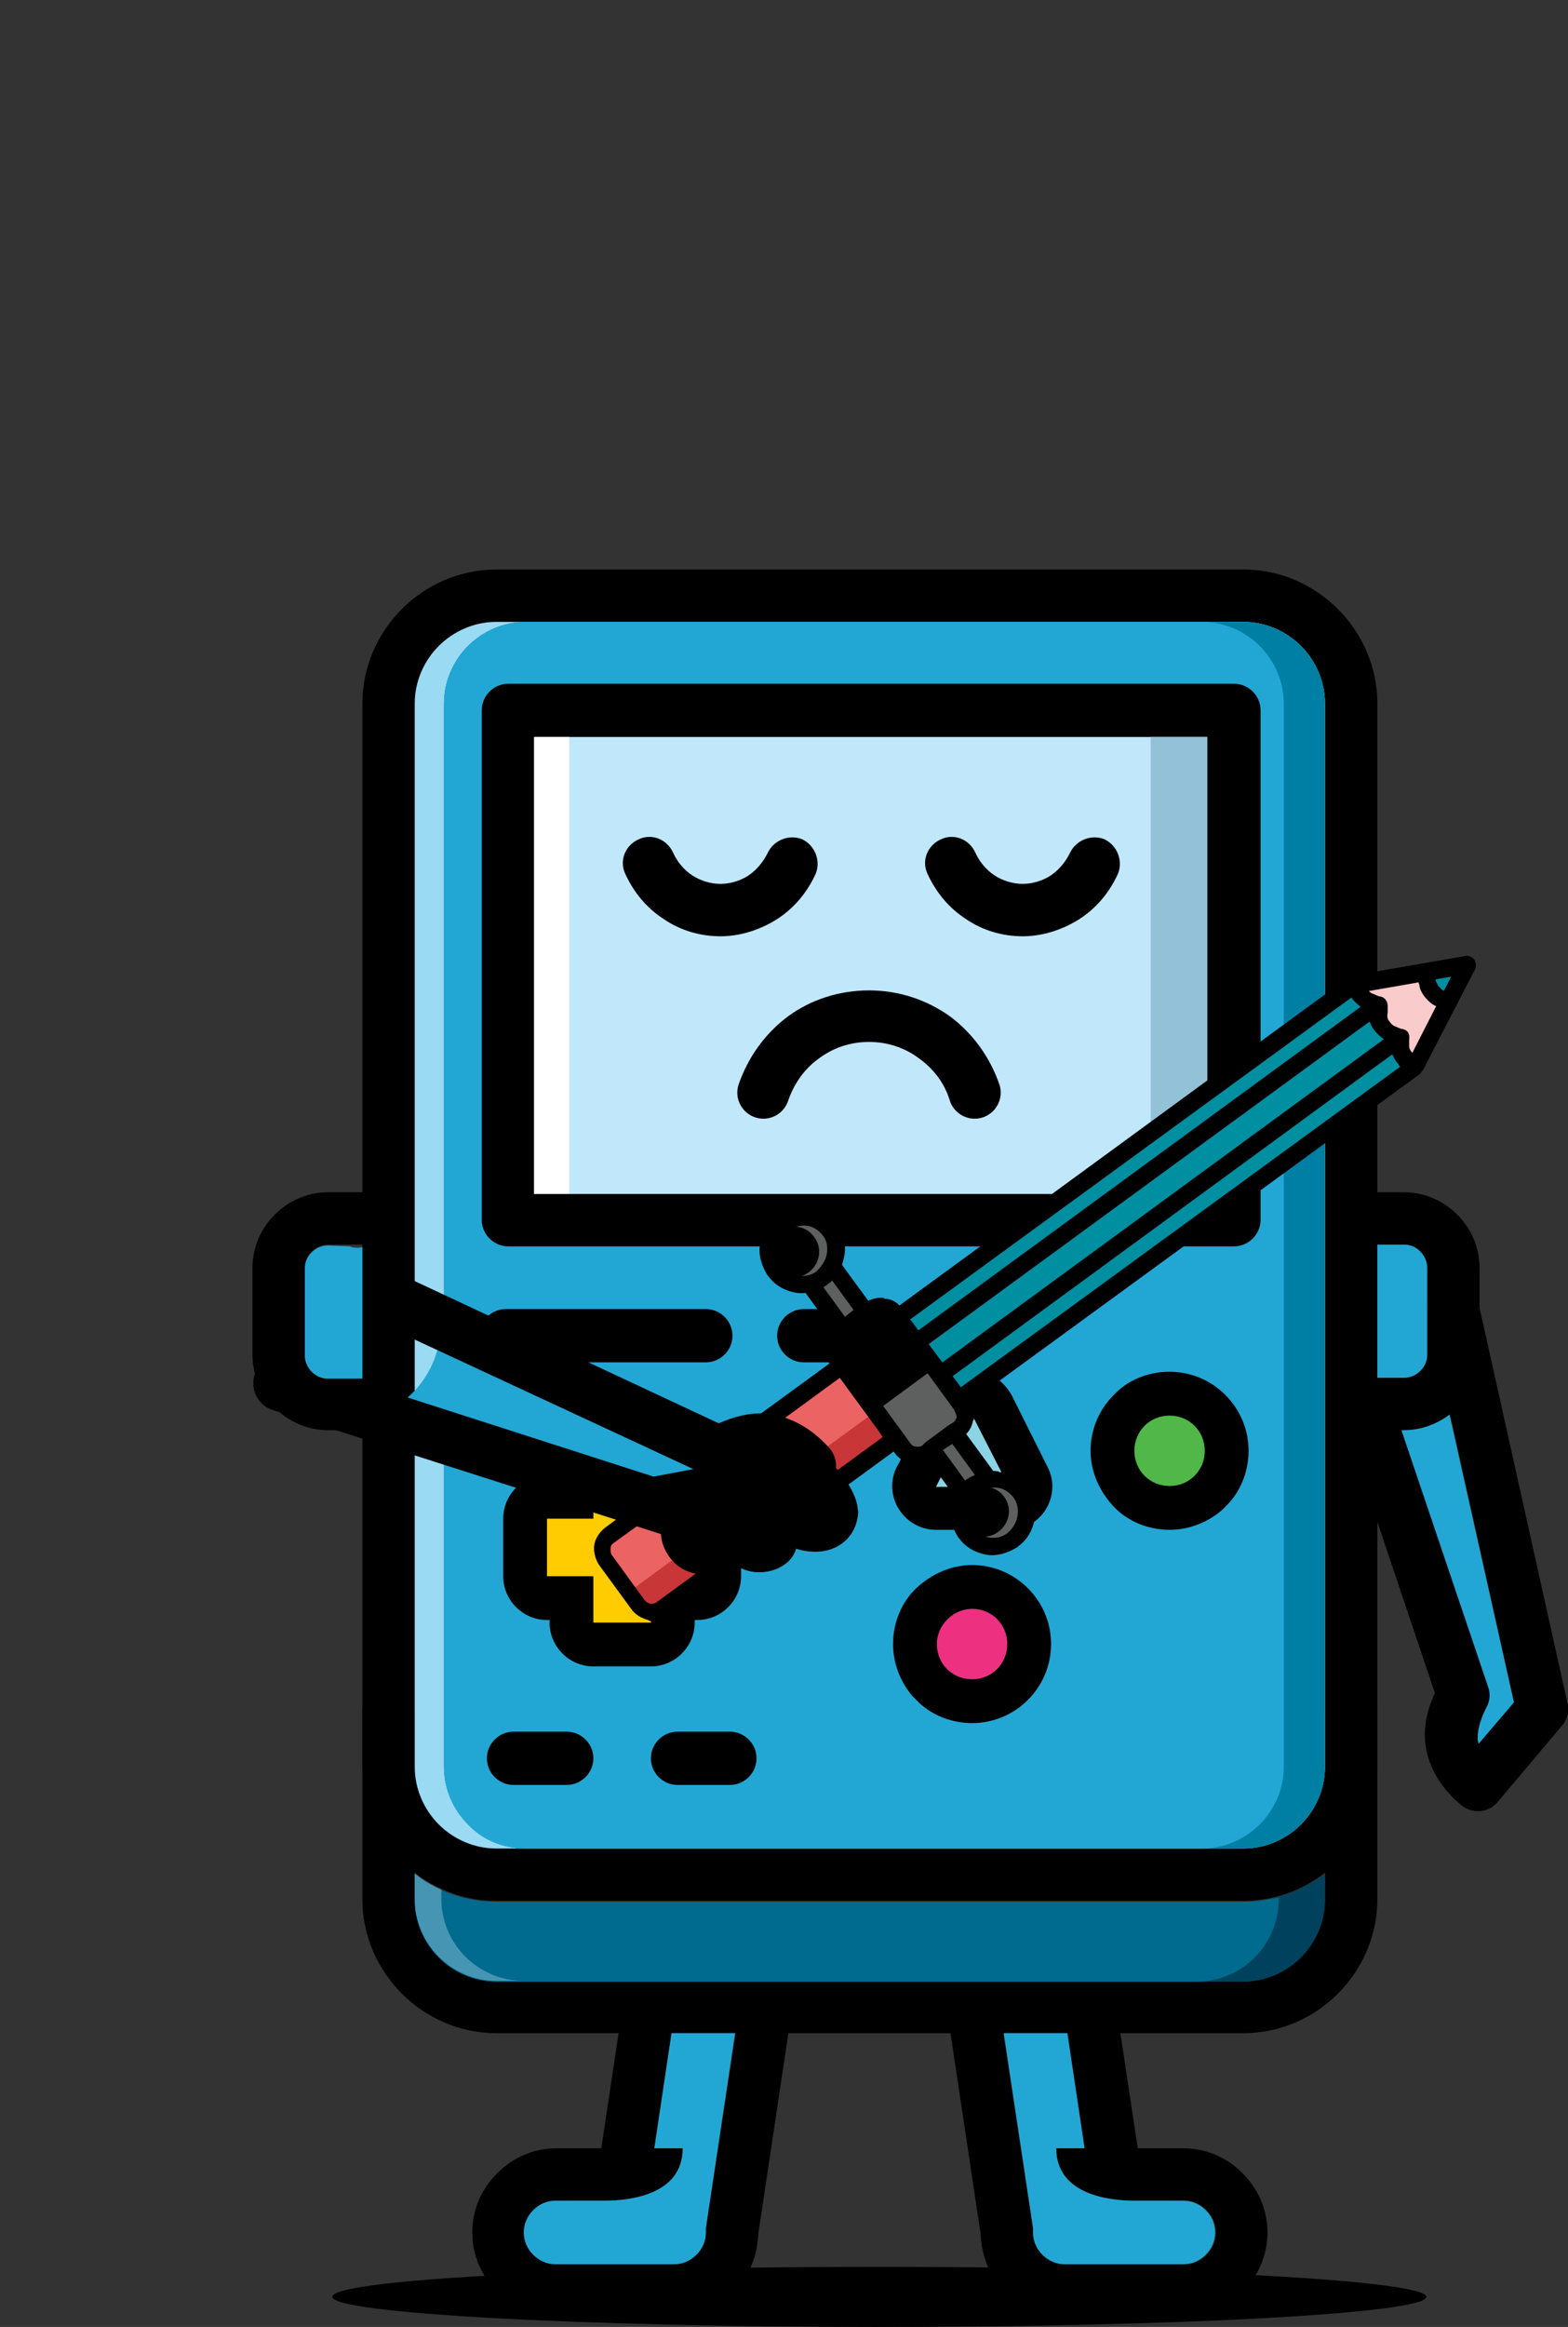 <?xml version="1.0" encoding="utf-8"?>
<!-- Generator: Adobe Illustrator 25.2.1, SVG Export Plug-In . SVG Version: 6.00 Build 0)  -->
<svg version="1.1" id="Layer_1" xmlns="http://www.w3.org/2000/svg" xmlns:xlink="http://www.w3.org/1999/xlink" x="0px" y="0px"
	 viewBox="0 0 182.6 270.9" style="enable-background:new 0 0 182.6 270.9;" xml:space="preserve">
<rect x="0" y="0" width="182.6" height="270.9" fill="#333333" stroke="none"/>
<style type="text/css">
	.st0{fill-rule:evenodd;clip-rule:evenodd;fill:#000001;}
	.st1{fill-rule:evenodd;clip-rule:evenodd;fill:#9ADAF2;}
	.st2{fill-rule:evenodd;clip-rule:evenodd;fill:#007FA5;}
	.st3{fill-rule:evenodd;clip-rule:evenodd;fill:#22A7D4;}
	.st4{fill-rule:evenodd;clip-rule:evenodd;fill:#00425D;}
	.st5{fill-rule:evenodd;clip-rule:evenodd;fill:#006B8E;}
	.st6{fill-rule:evenodd;clip-rule:evenodd;fill:#C0E7FA;stroke:#231F20;stroke-width:0.5;stroke-miterlimit:2.613;}
	.st7{fill-rule:evenodd;clip-rule:evenodd;fill:#FFCC02;}
	.st8{fill-rule:evenodd;clip-rule:evenodd;fill:#8BD4E6;}
	.st9{fill-rule:evenodd;clip-rule:evenodd;fill:#ED3180;}
	.st10{fill-rule:evenodd;clip-rule:evenodd;fill:#50B748;}
	.st11{fill-rule:evenodd;clip-rule:evenodd;fill:#C83637;}
	.st12{fill-rule:evenodd;clip-rule:evenodd;fill:#EB6363;}
	.st13{fill-rule:evenodd;clip-rule:evenodd;fill:#FFFFFF;}
	.st14{fill-rule:evenodd;clip-rule:evenodd;fill:#93C1D7;}
	.st15{fill-rule:evenodd;clip-rule:evenodd;fill:#4695B2;}
	.st16{fill-rule:evenodd;clip-rule:evenodd;fill:#008EA1;}
	.st17{fill-rule:evenodd;clip-rule:evenodd;fill:#FACBCB;}
	.st18{fill-rule:evenodd;clip-rule:evenodd;fill:#5E5F5F;}
</style>
<path class="st0" d="M102.4,263.9c35.2,0,63.7,1.6,63.7,3.5s-28.5,3.5-63.7,3.5s-63.7-1.6-63.7-3.5
	C38.7,265.4,67.2,263.9,102.4,263.9z"/>
<path class="st0" d="M57.8,66.3h87c4.3,0,8.2,1.8,11,4.6c2.8,2.8,4.6,6.7,4.6,11v123.8c0,4.3-1.8,8.2-4.6,11l0,0
	c-2.8,2.8-6.7,4.6-11,4.6h-87c-4.3,0-8.2-1.8-11-4.6s-4.6-6.7-4.6-11V81.9c0-4.3,1.8-8.2,4.6-11l0,0C49.6,68.1,53.5,66.3,57.8,66.3
	L57.8,66.3z M144.8,72.4h-87c-2.6,0-5,1.1-6.7,2.8l0,0c-1.7,1.7-2.8,4.1-2.8,6.7v123.8c0,2.6,1.1,5,2.8,6.7s4.1,2.8,6.7,2.8h87
	c2.6,0,5-1.1,6.7-2.8s2.8-4.1,2.8-6.7V81.9c0-2.6-1.1-5-2.8-6.7C149.8,73.5,147.4,72.4,144.8,72.4z"/>
<path class="st0" d="M160.4,198.8v22.3c0,4.3-1.8,8.2-4.6,11s-6.7,4.6-11,4.6h-87c-4.3,0-8.2-1.8-11-4.6s-4.6-6.7-4.6-11v-22.3h6.1
	v22.3c0,2.6,1.1,5,2.8,6.7s4.1,2.8,6.7,2.8h87c2.6,0,5-1.1,6.7-2.8s2.8-4.1,2.8-6.7v-22.3H160.4z"/>
<path class="st0" d="M157.3,160.4h6.2c0.7,0,1.4-0.3,1.9-0.8s0.8-1.1,0.8-1.9v-10.1c0-0.7-0.3-1.4-0.8-1.9l0,0
	c-0.5-0.5-1.1-0.8-1.9-0.8h-6.2v-6.1h6.2c2.4,0,4.6,1,6.2,2.6l0,0c1.6,1.6,2.6,3.8,2.6,6.2v10.1c0,2.4-1,4.6-2.6,6.2
	c-1.6,1.6-3.8,2.6-6.2,2.6h-6.2V160.4z"/>
<path class="st0" d="M156.1,164.4c-0.5-1.6,0.3-3.3,1.9-3.9c1.6-0.5,3.3,0.3,3.9,1.9l11.4,33.9c0.3,0.8,0.2,1.7-0.2,2.4
	c-0.8,1.6-1.1,2.9-1,3.9l0.1,0.3l4.1-4.8l-10-45c-0.4-1.6,0.7-3.3,2.3-3.6c1.6-0.4,3.3,0.7,3.6,2.3l10.3,46.3c0.3,0.9,0.1,2-0.6,2.8
	l-7.5,8.9c-1.1,1.3-3,1.4-4.3,0.3c-2.1-1.8-3.5-3.9-4-6.4c-0.4-2.1-0.1-4.2,1-6.6L156.1,164.4z"/>
<path class="st0" d="M44.4,166.5h-6.2c-2.4,0-4.6-1-6.2-2.6c-1.6-1.6-2.6-3.8-2.6-6.2v-10.1c0-2.4,1-4.6,2.6-6.2l0,0
	c1.6-1.6,3.8-2.6,6.2-2.6h6.2v6.1h-6.2c-0.7,0-1.4,0.3-1.9,0.8l0,0c-0.5,0.5-0.8,1.1-0.8,1.9v10.1c0,0.7,0.3,1.4,0.8,1.9
	s1.1,0.8,1.9,0.8h6.2V166.5z"/>
<path class="st1" d="M48.3,81.9v116.9v6.9c0,2.6,1.1,5,2.8,6.7s4.1,2.8,6.7,2.8h87c2.6,0,5-1.1,6.7-2.8s2.8-4.1,2.8-6.7v-6.9V81.9
	c0-2.6-1.1-5-2.8-6.7s-4.1-2.8-6.7-2.8h-87c-2.6,0-5,1.1-6.7,2.8l0,0C49.4,76.9,48.3,79.3,48.3,81.9z"/>
<path class="st2" d="M61.2,215.2h83.6c2.6,0,5-1.1,6.7-2.8s2.8-4.1,2.8-6.7v-6.9V81.9c0-2.6-1.1-5-2.8-6.7s-4.1-2.8-6.7-2.8H61.2
	c-2.6,0-5,1.1-6.7,2.8l0,0c-1.7,1.7-2.8,4.1-2.8,6.7v116.9v6.9c0,2.6,1.1,5,2.8,6.7C56.2,214.2,58.6,215.2,61.2,215.2z"/>
<path class="st3" d="M61.2,215.2H140c2.6,0,5-1.1,6.7-2.8s2.8-4.1,2.8-6.7v-6.9V81.9c0-2.6-1.1-5-2.8-6.7s-4.1-2.8-6.7-2.8H61.2
	c-2.6,0-5,1.1-6.7,2.8l0,0c-1.7,1.7-2.8,4.1-2.8,6.7v116.9v6.9c0,2.6,1.1,5,2.8,6.7C56.2,214.2,58.6,215.2,61.2,215.2z"/>
<path class="st4" d="M144.8,221.4h-87c-3.6,0-6.9-1.2-9.5-3.2v3c0,2.6,1.1,5,2.8,6.7s4.1,2.8,6.7,2.8h87c2.6,0,5-1.1,6.7-2.8
	s2.8-4.1,2.8-6.7v-3C151.6,220.1,148.3,221.4,144.8,221.4z"/>
<path class="st5" d="M144.8,221.4h-5.4H57.8c-3.6,0-6.9-1.2-9.5-3.2v2.7v0.3c0,2.6,1.1,5,2.8,6.7s4.1,2.8,6.7,2.8h81.6
	c2.6,0,5-1.1,6.7-2.8s2.8-4.1,2.8-6.7v-0.3C147.5,221.2,146.2,221.4,144.8,221.4z"/>
<rect x="59.4" y="83.3" class="st6" width="83.8" height="59.5"/>
<path class="st0" d="M59.2,79.6h84.5c1.7,0,3.1,1.4,3.1,3.1V142c0,1.7-1.4,3.1-3.1,3.1H59.2c-1.7,0-3.1-1.4-3.1-3.1V82.7
	C56.1,81,57.5,79.6,59.2,79.6L59.2,79.6z M140.6,85.8H62.2V139h78.4V85.8z"/>
<path class="st0" d="M69.1,166.3h6.7c2.8,0,5.1,2.3,5.1,5.1v0.3h0.3c2.8,0,5.1,2.3,5.1,5.1v6.7c0,2.8-2.3,5.1-5.1,5.1h-0.3v0.3
	c0,2.8-2.3,5.1-5.1,5.1h-6.7c-2.8,0-5.1-2.3-5.1-5.1v-0.3h-0.3c-2.8,0-5.1-2.3-5.1-5.1v-6.7c0-2.8,2.3-5.1,5.1-5.1H64v-0.3
	C64,168.6,66.3,166.3,69.1,166.3z"/>
<polygon class="st7" points="69.1,171.4 75.8,171.4 75.8,176.8 81.2,176.8 81.2,183.5 75.8,183.5 75.8,188.9 69.1,188.9 69.1,183.5 
	63.7,183.5 63.7,176.8 69.1,176.8 "/>
<path class="st0" d="M117.8,162.4l4.2,8.4c1.3,2.5,0.2,5.6-2.3,6.8c-0.7,0.4-1.5,0.5-2.3,0.5l0,0H109c-2.8,0-5.1-2.3-5.1-5.1
	c0-1,0.3-1.9,0.8-2.7l4-8c1.3-2.5,4.3-3.5,6.8-2.3C116.5,160.7,117.3,161.5,117.8,162.4z"/>
<polygon class="st8" points="113.2,164.7 117.5,173.1 109,173.1 "/>
<path class="st0" d="M113.2,182.2c2.5,0,4.8,1,6.5,2.7l0,0c1.7,1.7,2.7,4,2.7,6.5s-1,4.8-2.7,6.5l0,0c-1.7,1.7-4,2.7-6.5,2.7
	s-4.9-1-6.5-2.7c-0.1-0.1-0.3-0.3-0.4-0.4c-1.4-1.6-2.3-3.8-2.3-6.1c0-2.5,1-4.9,2.7-6.5C108.4,183.3,110.7,182.2,113.2,182.2
	L113.2,182.2z M113.9,190.8l-0.6,0.6c0.8-0.8,0.8-0.8,0,0l0,0L113.9,190.8L113.9,190.8L113.9,190.8z M113.2,191.4L113.2,191.4
	L113.2,191.4L113.2,191.4L113.2,191.4L113.2,191.4L113.2,191.4z M113.2,191.4L113.2,191.4L113.2,191.4L113.2,191.4L113.2,191.4
	L113.2,191.4L113.2,191.4z"/>
<path class="st9" d="M113.2,187.3c2.3,0,4.1,1.8,4.1,4.1s-1.8,4.1-4.1,4.1c-2.3,0-4.1-1.8-4.1-4.1
	C109.1,189.2,111,187.3,113.2,187.3z"/>
<path class="st0" d="M136.2,159.7c2.5,0,4.8,1,6.5,2.7l0,0c1.7,1.7,2.7,4,2.7,6.5s-1,4.9-2.7,6.5c-0.1,0.1-0.3,0.3-0.4,0.4
	c-1.6,1.4-3.8,2.3-6.1,2.3c-2.5,0-4.9-1-6.5-2.7s-2.7-4-2.7-6.5s1-4.8,2.7-6.5l0,0C131.3,160.7,133.6,159.7,136.2,159.7L136.2,159.7
	z M136.2,168.9L136.2,168.9L136.2,168.9L136.2,168.9L136.2,168.9z M136.2,168.9L136.2,168.9L136.2,168.9L136.2,168.9z"/>
<path class="st10" d="M136.2,164.8c2.3,0,4.1,1.8,4.1,4.1s-1.8,4.1-4.1,4.1s-4.1-1.8-4.1-4.1S133.9,164.8,136.2,164.8z"/>
<path class="st0" d="M58.9,158.6c-1.7,0-3.1-1.4-3.1-3.1s1.4-3.1,3.1-3.1h23.3c1.7,0,3.1,1.4,3.1,3.1s-1.4,3.1-3.1,3.1H58.9z"/>
<path class="st0" d="M93.6,158.6c-1.7,0-3.1-1.4-3.1-3.1s1.4-3.1,3.1-3.1h4.1c1.7,0,3.1,1.4,3.1,3.1s-1.4,3.1-3.1,3.1H93.6z"/>
<path class="st0" d="M59.8,207.8c-1.7,0-3.1-1.4-3.1-3.1c0-1.7,1.4-3.1,3.1-3.1H66c1.7,0,3.1,1.4,3.1,3.1c0,1.7-1.4,3.1-3.1,3.1
	H59.8z"/>
<path class="st0" d="M78.9,207.8c-1.7,0-3.1-1.4-3.1-3.1c0-1.7,1.4-3.1,3.1-3.1H85c1.7,0,3.1,1.4,3.1,3.1c0,1.7-1.4,3.1-3.1,3.1
	H78.9z"/>
<path class="st0" d="M124.6,99.3c0.7-1.5,2.5-2.2,4-1.6c1.5,0.7,2.2,2.5,1.6,4c-1,2.2-2.5,4-4.5,5.3c-1.9,1.2-4.2,2-6.6,2
	s-4.7-0.7-6.6-2c-2-1.3-3.5-3.1-4.5-5.3c-0.7-1.5,0-3.3,1.6-4c1.5-0.7,3.3,0,4,1.6c0.5,1.1,1.3,2,2.2,2.6c0.9,0.6,2.1,1,3.3,1
	c1.2,0,2.4-0.4,3.3-1C123.4,101.2,124.1,100.3,124.6,99.3L124.6,99.3z M116.4,126.3c0.5,1.6-0.4,3.3-2,3.8s-3.3-0.4-3.8-2
	c-0.6-2-1.9-3.7-3.6-4.9c-1.6-1.2-3.6-1.9-5.8-1.9c-2.2,0-4.2,0.7-5.8,1.9c-1.7,1.2-2.9,2.9-3.6,4.9c-0.5,1.6-2.2,2.5-3.8,2
	c-1.6-0.5-2.5-2.2-2-3.8c1.1-3.2,3.1-6,5.8-8c2.6-1.9,5.9-3,9.4-3s6.7,1.1,9.4,3C113.3,120.3,115.3,123.1,116.4,126.3L116.4,126.3z
	 M89.4,99.3c0.7-1.5,2.5-2.2,4-1.6c1.5,0.7,2.2,2.5,1.6,4c-1,2.2-2.5,4-4.5,5.3c-1.9,1.2-4.2,2-6.6,2s-4.7-0.7-6.6-2
	c-2-1.3-3.5-3.1-4.5-5.3c-0.7-1.5,0-3.3,1.6-4c1.5-0.7,3.3,0,4,1.6c0.5,1.1,1.3,2,2.2,2.6c0.9,0.6,2.1,1,3.3,1c1.2,0,2.4-0.4,3.3-1
	C88.2,101.2,88.9,100.3,89.4,99.3z"/>
<path class="st11" d="M99.3,160.7l3.7,5.1l1.3,1.7l-1.7,1.3l-2.1,1.5l-23.4,17.1c-0.9,0.7-2.2,0.5-3-0.5l-3.7-5.1
	c-0.7-0.9-0.5-2.2,0.5-3l23.4-17.1l2.1-1.5l1.7-1.3L99.3,160.7z"/>
<path class="st12" d="M99.3,160.7l2.6,3.7l-1.7,1.2l-27.2,19.9l-2.7-3.6c-0.7-0.9-0.5-2.2,0.5-3l23.4-17.1l2.1-1.5l1.7-1.3
	L99.3,160.7z"/>
<path class="st0" d="M100.2,160.1l5,6.8c0.4,0.5,0.2,1.1-0.2,1.4l-27.1,19.8c-0.8,0.5-1.6,0.7-2.3,0.6l-0.1-0.1
	c-0.8-0.2-1.5-0.6-2-1.3l-3.8-5.2c-0.4-0.7-0.6-1.5-0.5-2.2c0.1-0.7,0.5-1.4,1.2-2c9-6.7,18.2-13.3,27.2-19.9
	c0.5-0.4,1.1-0.2,1.4,0.2L100.2,160.1L100.2,160.1z M102.2,166.4l-4.4-6c-8.8,6.4-17.5,12.9-26.3,19.2c-0.3,0.2-0.4,0.4-0.4,0.7
	s0,0.6,0.2,0.8l3.7,5.1c0.2,0.3,0.4,0.4,0.7,0.5l0,0c0.3,0,0.6,0,0.8-0.2l26.3-19.2L102.2,166.4z"/>
<g>
	<path class="st0" d="M92.7,180.3c-0.7,2.6-4.7,3.6-7,1.9c-1.9,1.6-5.3,1.5-7.1-0.2c-2.5-2.5-2.3-6.1,1.8-9.2
		c4.8-3.6,11.5-6.9,15.6-3.2c2,1.7,3.8,4.2,3.9,6.2l0,0l0,0c0.1,0.2,0,0.5,0,0.7C99.5,179.5,96.6,181.5,92.7,180.3z"/>
	<path class="st3" d="M48,162.2L48,162.2c-0.5,0.5-0.9,0.8-1.4,1.1l29,8.7l6.9-1.3l-31.5-13.8C50.5,158.9,49.5,160.7,48,162.2z"/>
	<path class="st0" d="M83.7,165.7c2.3-1,4.4-1.4,6.4-1c2.5,0.5,4.6,1.8,6.5,3.9c1.1,1.3,1,3.2-0.2,4.3l-0.2,0.1l-8.6,7.5
		c-0.9,0.7-2.1,0.9-3.1,0.5l-52.9-16.9c-1.6-0.6-2.4-2.3-2-3.9c0.6-1.6,2.3-2.4,3.9-2l51.3,16.5l4.6-4l-0.3-0.1
		c-1-0.1-2.3,0.1-3.9,1.1c-0.9,0.5-1.9,0.5-2.8,0.1l-36.8-17.1c-1.5-0.8-2.1-2.6-1.5-4.1c0.8-1.5,2.6-2.1,4.1-1.5L83.7,165.7z"/>
</g>
<path class="st3" d="M38.2,145c-0.7,0-1.4,0.3-1.9,0.8l0,0c-0.5,0.5-0.8,1.1-0.8,1.9v10.1c0,0.7,0.3,1.4,0.8,1.9s1.1,0.8,1.9,0.8h4
	v-15.3c-0.5,0.1-1,0.1-1.5-0.1L38.2,145L38.2,145z"/>
<path class="st3" d="M160.4,145v15.4h3.1c0.7,0,1.4-0.3,1.9-0.8s0.8-1.1,0.8-1.9v-10.1c0-0.7-0.3-1.4-0.8-1.9l0,0
	c-0.5-0.5-1.1-0.8-1.9-0.8h-3.1V145z"/>
<path class="st3" d="M168.8,164.7c-1.5,1.1-3.3,1.8-5.3,1.8h-0.3l10.1,29.9c0.3,0.8,0.2,1.7-0.2,2.4c-0.8,1.6-1.1,2.9-1,3.9l0.1,0.3
	l4.1-4.8L168.8,164.7z"/>
<path class="st0" d="M70.4,256.2h-5.7c-1,0-1.9,0.4-2.6,1.1s-1.1,1.6-1.1,2.6s0.4,1.9,1.1,2.6l0,0c0.7,0.7,1.6,1.1,2.6,1.1h13.8
	c1,0,1.9-0.4,2.6-1.1s1.1-1.6,1.1-2.6v-0.5l4-26.2l6,0.9l-3.9,26c-0.1,2.6-1.1,5-2.9,6.7c-1.8,1.8-4.2,2.9-6.9,2.9H64.8
	c-2.7,0-5.1-1.1-6.9-2.9l0,0c-1.8-1.8-2.9-4.2-2.9-6.9c0-2.7,1.1-5.1,2.9-6.9c1.8-1.8,4.2-2.9,6.9-2.9h14.8
	C79.5,255.5,73.4,256.2,70.4,256.2z"/>
<rect x="64.3" y="240.3" transform="matrix(0.149 -0.989 0.989 0.149 -177.577 280.291)" class="st0" width="19.7" height="6.1"/>
<path class="st3" d="M62.2,262.4L62.2,262.4L62.2,262.4z M82.2,259.4l3.4-22.7h-7.4l-2,13.4h3.3c0,5.4-6.1,6.1-9.1,6.1h-5.7
	c-1,0-1.9,0.4-2.6,1.1s-1.1,1.6-1.1,2.6s0.4,1.9,1.1,2.6c0.7,0.7,1.6,1.1,2.6,1.1h13.8c1,0,1.9-0.4,2.6-1.1s1.1-1.6,1.1-2.6
	L82.2,259.4z"/>
<path class="st0" d="M132.2,256.2h5.7c1,0,1.9,0.4,2.6,1.1c0.7,0.7,1.1,1.6,1.1,2.6s-0.4,1.9-1.1,2.6l0,0c-0.7,0.7-1.6,1.1-2.6,1.1
	H124c-1,0-1.9-0.4-2.6-1.1s-1.1-1.6-1.1-2.6v-0.5l-4-26.2l-6,0.9l3.9,26c0.1,2.6,1.1,5,2.9,6.7c1.8,1.8,4.2,2.9,6.9,2.9h13.8
	c2.7,0,5.1-1.1,6.9-2.9l0,0c1.8-1.8,2.9-4.2,2.9-6.9c0-2.7-1.1-5.1-2.9-6.9c-1.8-1.8-4.2-2.9-6.9-2.9H123
	C123.1,255.5,129.2,256.2,132.2,256.2z"/>
<rect x="125.4" y="233.5" transform="matrix(0.989 -0.149 0.149 0.989 -34.893 21.903)" class="st0" width="6.1" height="19.7"/>
<path class="st3" d="M140.4,262.4L140.4,262.4L140.4,262.4z M120.3,259.4l-3.4-22.7h7.4l2,13.4H123c0,5.4,6.1,6.1,9.1,6.1h5.7
	c1,0,1.9,0.4,2.6,1.1c0.7,0.7,1.1,1.6,1.1,2.6s-0.4,1.9-1.1,2.6c-0.7,0.7-1.6,1.1-2.6,1.1H124c-1,0-1.9-0.4-2.6-1.1
	s-1.1-1.6-1.1-2.6V259.4z"/>
<rect x="62.2" y="85.8" class="st13" width="4.1" height="53.2"/>
<rect x="134" y="85.8" class="st14" width="6.6" height="53.2"/>
<path class="st15" d="M54.2,227.8c-1.7-1.7-2.8-4.1-2.8-6.7v-0.3V220c-1.1-0.5-2.2-1.1-3.1-1.9v3c0,2.6,1.1,5,2.8,6.7
	s4.1,2.8,6.7,2.8h3.1C58.3,230.6,55.9,229.5,54.2,227.8z"/>
<polygon class="st16" points="104.5,153.4 111.5,163 164.7,124.1 170.8,112.3 157.6,114.5 "/>
<path class="st17" d="M166,113.6c0,0-3.9,0.4-4.4,0.5c-0.5,0.1-4.1,0.3-3.2,1.5c1,1.7,1.7,2,2.9,3.3c0.7,0.8,2.4,4.4,3.2,4.5
	c0.8,0,1.6-1.1,1.9-1.8c0.3-0.8,0.4-1.3,0.8-2.1c1.4-3.4,0.5-1.7-0.7-5.2C166.3,114.1,166.2,113.9,166,113.6L166,113.6z"/>
<path class="st0" d="M106,153.6l5.9,7.9l52.1-38l5-9.8l-10.9,1.9L106,153.6L106,153.6z M110.7,163.6l-7-9.6
	c-0.4-0.5-0.2-1.1,0.2-1.4l53.1-38.8c0.1-0.1,0.3-0.2,0.4-0.2l13.2-2.3c0.2-0.1,0.4,0,0.7,0.1c0.5,0.2,0.7,0.9,0.5,1.4l-6.1,11.8
	c-0.1,0.1-0.2,0.2-0.3,0.4l-53.2,38.8C111.7,164.1,111.1,164.1,110.7,163.6z"/>
<path class="st0" d="M161.8,118.9L161.8,118.9c0.2,0.3,0.4,0.5,0.7,0.6l0,0c0.3,0.1,0.6,0.3,0.8,0.3c0.6,0.1,0.9,0.5,0.8,1.2
	c0,0.3,0,0.6,0,0.8c0,0.3,0.2,0.6,0.4,0.8l0,0c0.1,0.1,0.2,0.2,0.3,0.3l0,0c0.1,0.1,0.2,0.2,0.3,0.3c0.4,0.3,0.7,0.9,0.3,1.4
	c-0.3,0.4-0.9,0.7-1.4,0.3c-0.3-0.1-0.5-0.3-0.7-0.5c-0.2-0.2-0.4-0.3-0.5-0.6l-0.1-0.1c-0.4-0.5-0.6-1-0.7-1.5
	c-0.1-0.2-0.1-0.5-0.1-0.8c-0.2-0.1-0.5-0.2-0.6-0.3l0,0c-0.4-0.3-0.9-0.7-1.2-1.1l0,0c-0.4-0.5-0.6-1-0.7-1.5
	c-0.1-0.2-0.1-0.5-0.1-0.8c-0.2-0.1-0.5-0.2-0.6-0.3c-0.4-0.3-0.9-0.7-1.2-1.1c-0.2-0.3-0.4-0.5-0.4-0.7c-0.2-0.3-0.2-0.5-0.3-0.8
	c-0.2-0.6,0.2-1.1,0.7-1.2c0.6-0.2,1.1,0.2,1.2,0.7c0,0.1,0.1,0.4,0.2,0.4c0,0.1,0.2,0.3,0.3,0.4c0.2,0.3,0.4,0.5,0.7,0.6
	c0.3,0.1,0.6,0.3,0.8,0.3c0.6,0.1,0.9,0.6,0.9,1.1c0,0.3,0,0.6,0,0.8C161.5,118.4,161.6,118.7,161.8,118.9z"/>
<path class="st0" d="M165.8,115.9c-0.2-0.3-0.5-0.8-0.5-1.2c-0.2-0.4-0.1-0.9-0.1-1.3c0.1-0.6,0.6-0.9,1.1-0.9
	c0.6,0.1,0.9,0.6,0.9,1.1c-0.1,0.2,0,0.4,0,0.6c0.1,0.2,0.2,0.4,0.3,0.6l0,0c0.1,0.1,0.3,0.3,0.4,0.4l0,0c0.1,0.1,0.4,0.2,0.5,0.2
	c0.6,0.1,0.9,0.6,0.8,1.2s-0.6,0.9-1.2,0.8c-0.4-0.1-0.9-0.3-1.2-0.5l0,0C166.5,116.7,166.1,116.3,165.8,115.9L165.8,115.9z"/>
<path class="st0" d="M159.7,116.3c0.5-0.4,1.1-0.2,1.4,0.2c0.4,0.5,0.2,1.1-0.2,1.4l-53.6,39.2c-0.5,0.4-1.1,0.2-1.4-0.2
	s-0.2-1.1,0.2-1.4L159.7,116.3z"/>
<path class="st0" d="M162.5,120c0.5-0.4,1.1-0.2,1.4,0.2c0.4,0.5,0.2,1.1-0.2,1.4L110,160.9c-0.5,0.4-1.1,0.2-1.4-0.2
	s-0.2-1.1,0.2-1.4L162.5,120z"/>
<path class="st0" d="M104.2,152.8l7.8,10.7c0.7,0.9,0.5,2.2-0.5,2.8L108,169c-0.9,0.7-2.2,0.5-2.8-0.5l-7.8-10.7
	c-0.7-0.9-0.5-2.2,0.5-2.8l3.5-2.6C102.2,151.8,103.5,152,104.2,152.8z"/>
<path class="st18" d="M108.8,159.3l3.1,4.3c0.7,0.9,0.5,2.2-0.5,2.8L108,169c-0.9,0.7-2.2,0.5-2.8-0.5l-3.2-4.2L108.8,159.3z"/>
<path class="st0" d="M105,152.3l7.8,10.7c0.4,0.7,0.7,1.5,0.6,2.3l-0.1,0.1c-0.1,0.7-0.5,1.4-1.2,1.9l-3.5,2.6
	c-0.7,0.4-1.5,0.7-2.3,0.6c-0.7-0.1-1.5-0.6-2-1.2l-7.8-10.7c-0.4-0.7-0.7-1.5-0.6-2.3c0.2-0.8,0.6-1.5,1.2-2l3.5-2.6
	c0.7-0.4,1.5-0.7,2.3-0.6l0.1,0.1C103.8,151.2,104.5,151.6,105,152.3L105,152.3z M111.1,164.1l-7.8-10.7c-0.2-0.3-0.4-0.3-0.6-0.4
	l0,0c-0.3,0-0.6,0-0.8,0.2l-3.5,2.6c-0.3,0.2-0.4,0.4-0.4,0.7c-0.1,0.2,0,0.6,0.2,0.8l7.8,10.7c0.2,0.3,0.4,0.4,0.7,0.4
	c0.2,0.1,0.6,0,0.8-0.2l3.5-2.6c0.3-0.2,0.3-0.4,0.4-0.6l0,0C111.4,164.6,111.2,164.4,111.1,164.1z"/>
<rect x="111" y="166.7" transform="matrix(0.807 -0.59 0.59 0.807 -79.672 99.524)" class="st18" width="3.3" height="10.2"/>
<path class="st0" d="M111.9,166.1l6,8.2c0.4,0.5,0.2,1.1-0.2,1.4l-2.7,2c-0.5,0.4-1.1,0.2-1.4-0.2l-6-8.2c-0.4-0.5-0.2-1.1,0.2-1.4
	l2.7-2C110.9,165.6,111.5,165.6,111.9,166.1L111.9,166.1z M115.7,174.7l-4.8-6.6l-1.1,0.7l4.8,6.6L115.7,174.7z"/>
<rect x="94.8" y="144.5" transform="matrix(0.807 -0.59 0.59 0.807 -69.666 85.707)" class="st18" width="3.3" height="10.2"/>
<path class="st0" d="M95.6,143.9l6,8.2c0.4,0.5,0.2,1.1-0.2,1.4l-2.7,2c-0.5,0.4-1.1,0.2-1.4-0.2l-6-8.2c-0.4-0.5-0.2-1.1,0.2-1.4
	l2.7-2C94.7,143.3,95.3,143.5,95.6,143.9L95.6,143.9z M99.4,152.5l-4.8-6.6l-1,0.8l4.8,6.6L99.4,152.5z"/>
<path class="st18" d="M118.9,173.6c1.3,1.7,0.9,4.1-0.9,5.5c-1.7,1.3-4.1,0.9-5.5-0.9c-1.3-1.7-0.9-4.1,0.9-5.5
	C115.2,171.5,117.6,171.9,118.9,173.6z"/>
<path class="st0" d="M119.7,173.1L119.7,173.1c0.7,1.1,1.1,2.4,0.8,3.7c-0.2,1.2-0.8,2.4-1.9,3.2c-0.1,0.1-0.1,0.1-0.1,0.1
	c-1.1,0.7-2.4,1.1-3.6,0.9c-1.2-0.2-2.4-0.8-3.2-1.9l-0.1-0.1c-0.7-1.1-1.1-2.4-0.9-3.6c0.2-1.2,0.9-2.4,1.9-3.2
	c1.1-0.7,2.4-1.1,3.7-0.9l0.1,0.1C117.7,171.3,118.9,172,119.7,173.1L119.7,173.1L119.7,173.1z M118.5,176.4c0.1-0.7,0-1.4-0.5-2.1
	l0,0c-0.5-0.6-1.1-1-1.8-1.1l0,0c-0.7-0.1-1.6,0.1-2.2,0.6c-0.6,0.5-1.1,1.2-1.2,1.9c-0.1,0.7,0.1,1.6,0.5,2.1l0,0
	c0.5,0.6,1.2,1.1,1.9,1.2c0.7,0.1,1.4,0,2.1-0.5l0,0C118.1,177.8,118.4,177.1,118.5,176.4z"/>
<path class="st18" d="M96.6,143.2c1.3,1.7,0.9,4.1-0.9,5.5c-1.7,1.3-4.1,0.9-5.5-0.9c-1.3-1.7-0.9-4.1,0.9-5.5
	C92.9,141.1,95.3,141.4,96.6,143.2z"/>
<path class="st0" d="M97.5,142.6L97.5,142.6c0.7,1.1,1.1,2.4,0.8,3.7c-0.2,1.2-0.8,2.4-1.9,3.2c-0.1,0.1-0.1,0.1-0.1,0.1
	c-1.1,0.7-2.4,1.1-3.6,0.9c-1.2-0.2-2.4-0.8-3.2-1.9l-0.1-0.1c-0.7-1.1-1.1-2.4-0.9-3.6s0.9-2.4,1.9-3.2c1.1-0.7,2.4-1.1,3.7-0.9
	l0.1,0.1C95.5,140.8,96.6,141.4,97.5,142.6L97.5,142.6L97.5,142.6z M96.3,145.9c0.1-0.7,0-1.5-0.5-2.1l0,0c-0.5-0.6-1.1-1-1.8-1.1
	l0,0c-0.7-0.1-1.6,0.1-2.2,0.6s-1.1,1.2-1.2,1.9c-0.1,0.7,0.1,1.6,0.5,2.1l0,0c0.5,0.6,1.2,1.1,1.9,1.2c0.7,0.1,1.5,0,2.1-0.5l0,0
	C95.8,147.3,96.2,146.6,96.3,145.9z"/>
<path class="st0" d="M94.8,144c1,1.3,0.7,3.1-0.6,4.1c-1.3,1-3.1,0.7-4.1-0.6c-1-1.3-0.7-3.1,0.6-4.1
	C92.1,142.4,93.9,142.7,94.8,144z"/>
<path class="st0" d="M116.9,174.2c1,1.3,0.7,3.1-0.6,4.1s-3.1,0.7-4.1-0.6c-1-1.3-0.7-3.1,0.6-4.1C114.2,172.7,116,173,116.9,174.2z
	"/>
</svg>
